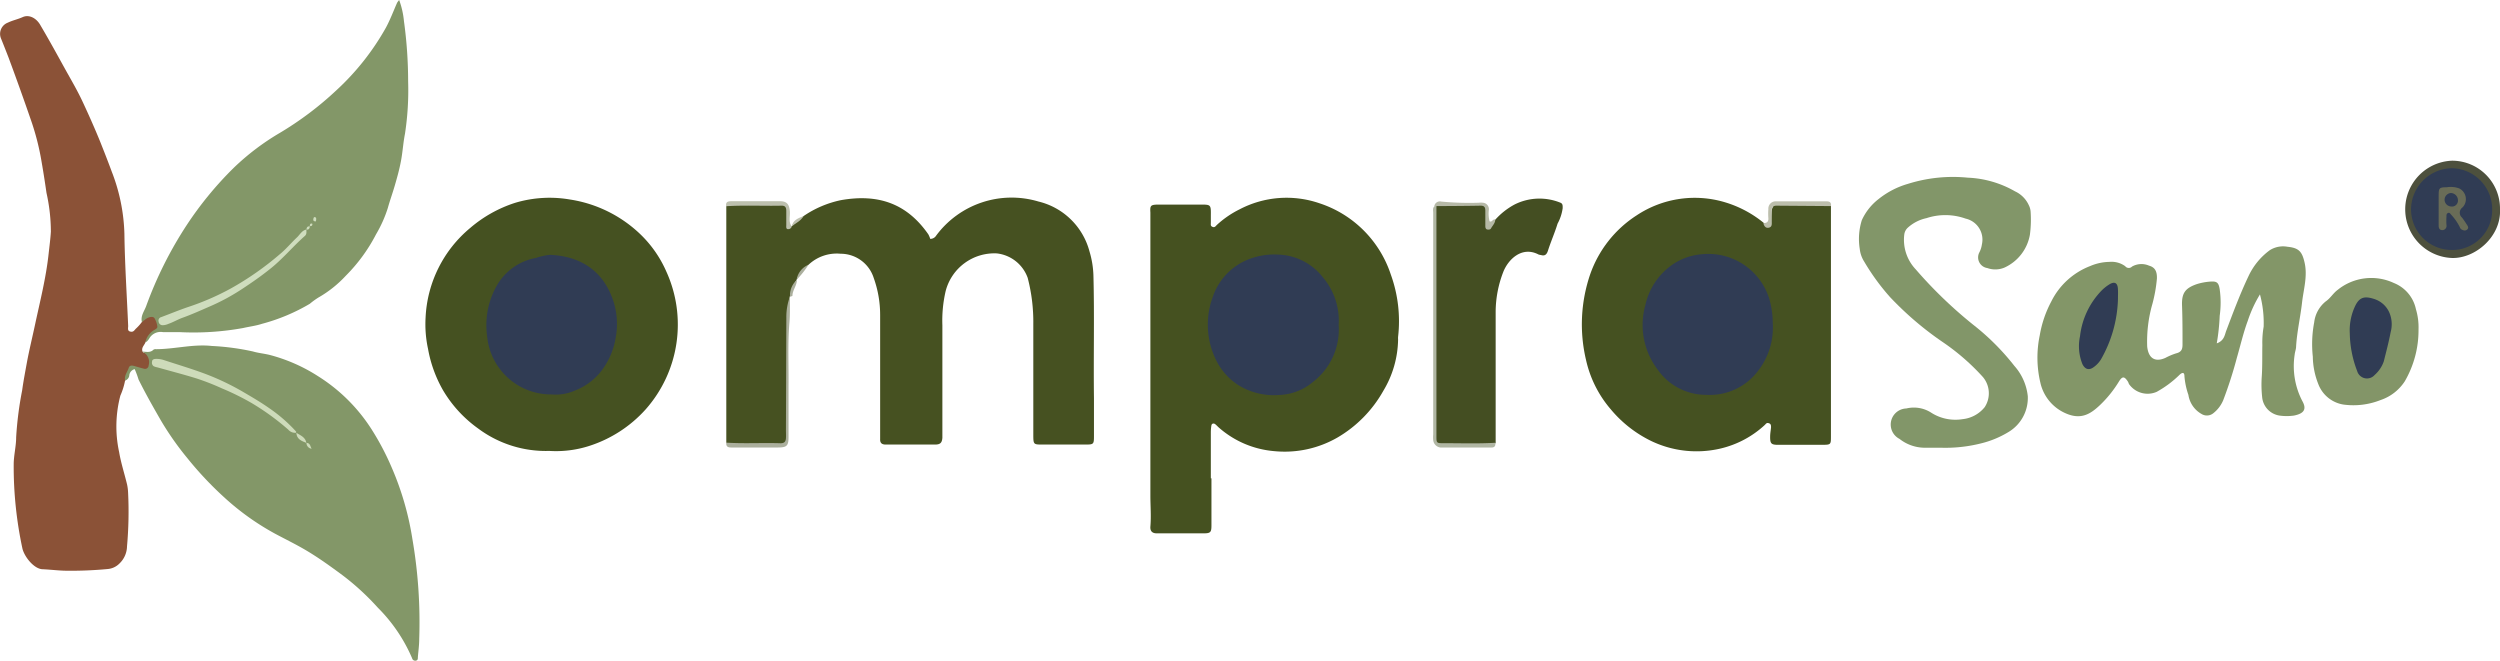<svg id="Warstwa_1" data-name="Warstwa 1" xmlns="http://www.w3.org/2000/svg" viewBox="0 0 365.14 96.51"><defs><style>.cls-1{fill:#465121;}.cls-2{fill:#8b5237;}.cls-3{fill:#455120;}.cls-4{fill:#839768;}.cls-5{fill:#455121;}.cls-6{fill:#303c54;}.cls-7{fill:#839668;}.cls-8{fill:#829669;}.cls-9{fill:#444e22;}.cls-10{fill:#839568;}.cls-11{fill:#4d503d;}.cls-12{fill:#b0b6a3;}.cls-13{fill:#abaf9d;}.cls-14{fill:#bdc0ae;}.cls-15{fill:#bcbeac;}.cls-16{fill:#b6b9a7;}.cls-17{fill:#cedbba;}.cls-18{fill:#cfddbe;}.cls-19{fill:#696c57;}</style></defs><title>coreui-base</title><path class="cls-1" d="M112.08,104.79c0-1.51,0-3,0-4.53q0-14.57,0-29.14c0-.29,0-.58,0-.86a1.74,1.74,0,0,1,1.37-.38c2,0,4,0,6,0,1.53,0,1.63.18,1.72,1.69,0,.54-.49,1.34.48,1.63h0c.36-.74,1.2-.92,1.7-1.49a15.12,15.12,0,0,1,5.49-2.34c5.31-.93,9.55.39,12.75,5a3.85,3.85,0,0,1,.28.66,1,1,0,0,0,.85-.46,13.71,13.71,0,0,1,14.94-5,10.17,10.17,0,0,1,7.46,7.27,13.56,13.56,0,0,1,.58,3.49c.16,6,0,12,.08,18,0,1.83,0,3.67,0,5.51,0,1.18-.05,1.23-1.26,1.23h-6.37c-1.17,0-1.22-.06-1.23-1.27,0-5.44,0-10.87,0-16.3a25.49,25.49,0,0,0-.82-6.78,5.43,5.43,0,0,0-4.52-3.57,7.35,7.35,0,0,0-7.46,5.5,18.93,18.93,0,0,0-.48,5c0,5.18,0,10.37,0,15.56,0,.29,0,.57,0,.86-.05.73-.3,1-1.06,1-2.41,0-4.82,0-7.23,0-.57,0-.83-.25-.8-.81,0-.25,0-.49,0-.74,0-5.8,0-11.6,0-17.4a16,16,0,0,0-.94-5.39,5.07,5.07,0,0,0-4.84-3.53,6,6,0,0,0-4.66,1.59A6.26,6.26,0,0,0,122.35,81h0a10.91,10.91,0,0,0-1,2.47h0a32.49,32.49,0,0,0-.34,5.83c-.09,4.65,0,9.31,0,14,0,1.66-.24,1.89-1.92,1.9h-5.51A1.89,1.89,0,0,1,112.08,104.79Z" transform="translate(-6 -40.14)"/><path class="cls-2" d="M24.27,95.72a10,10,0,0,1-.69,2.2,17.71,17.71,0,0,0-.18,8.25c.27,1.6.78,3.15,1.16,4.73a7.15,7.15,0,0,1,.15,1.21,57,57,0,0,1-.16,7.84,3.54,3.54,0,0,1-1.1,2.49,2.73,2.73,0,0,1-1.72.81,57.62,57.62,0,0,1-5.87.25c-1.22,0-2.44-.17-3.66-.22s-2.61-1.77-2.92-3A57,57,0,0,1,8,108c0-1.35.36-2.66.36-4a51.43,51.43,0,0,1,.88-6.87c.18-1.34.44-2.66.68-4,.34-1.84.79-3.66,1.18-5.49.74-3.46,1.62-6.89,2-10.42.12-1.08.26-2.15.33-3.24a26.28,26.28,0,0,0-.64-5.67c-.25-1.73-.52-3.47-.83-5.19A36.66,36.66,0,0,0,10.63,58Q9,53.26,7.25,48.55c-.36-.93-.73-1.87-1.11-2.81a1.75,1.75,0,0,1,1-2.29c.7-.34,1.46-.49,2.17-.81.9-.41,2,.09,2.62,1.23,1.23,2.08,2.39,4.2,3.56,6.32.9,1.62,1.85,3.23,2.63,4.92C19,57,19.89,59,20.67,60.93c.57,1.43,1.13,2.86,1.66,4.3a26.86,26.86,0,0,1,1.84,9.06c.06,4.49.36,9,.55,13.46,0,.3-.14.72.31.82s.56-.15.8-.41a6.46,6.46,0,0,0,.9-1c.29-.63.69-1.1,1.48-1s.77.75,1,1.26a.67.67,0,0,1-.35.92c-.82.34-1.13,1.12-1.6,1.76-.16.46-.66.81-.44,1.39.24.36.8.11,1,.54a1.91,1.91,0,0,1,.06,1.77c-.3.61-.89.48-1.41.36-1.54-.34-1.54-.35-2,1.22A1,1,0,0,1,24.27,95.72Z" transform="translate(-6 -40.14)"/><path class="cls-3" d="M182.94,110c0,2.29,0,4.57,0,6.86,0,1-.12,1.17-1.1,1.18-2.29,0-4.58,0-6.87,0-.7,0-1-.34-.95-1,.13-1.51,0-3,0-4.53q0-20.28,0-40.57c0-.25,0-.49,0-.74-.06-1,0-1.16,1.09-1.18.74,0,1.47,0,2.21,0h4c1.53,0,1.55,0,1.53,1.6,0,.32,0,.65,0,1s-.07.5.21.64.44,0,.62-.22a14.09,14.09,0,0,1,3.36-2.32,14.77,14.77,0,0,1,11.65-.9,16.32,16.32,0,0,1,10.44,10.4,20,20,0,0,1,1.07,9.11,2.3,2.3,0,0,0,0,.37,14.91,14.91,0,0,1-2.15,7.51,18.21,18.21,0,0,1-6.68,6.82,15.45,15.45,0,0,1-9.28,2,14,14,0,0,1-8.09-3.46c-.18-.16-.34-.35-.53-.49s-.49-.11-.54.21a6.37,6.37,0,0,0-.08,1V110Z" transform="translate(-6 -40.14)"/><path class="cls-4" d="M24.27,95.72c-.15-.71.33-1.24.53-1.85.13-.41.49-.36.82-.27s.93.28,1.4.39a.52.52,0,0,0,.69-.49,1.68,1.68,0,0,0-.92-2c.56,0,1.15.2,1.63-.29a.55.55,0,0,1,.35-.07c2.73,0,5.42-.77,8.16-.47a35.88,35.88,0,0,1,6,.8c.81.24,1.67.31,2.5.52a24.52,24.52,0,0,1,7,3.08,25.06,25.06,0,0,1,7.8,7.71,38.51,38.51,0,0,1,3,5.69,42.73,42.73,0,0,1,3,10.38,71.58,71.58,0,0,1,1,14.62c0,.9-.13,1.79-.2,2.68,0,.21,0,.42-.28.48a.47.47,0,0,1-.56-.35,23.45,23.45,0,0,0-5-7.38,37.07,37.07,0,0,0-5.17-4.75c-1.72-1.27-3.46-2.53-5.28-3.61-1.48-.88-3.07-1.65-4.6-2.47a37.49,37.49,0,0,1-7.48-5.37,50.5,50.5,0,0,1-5.3-5.65,42.84,42.84,0,0,1-3.89-5.55c-1.15-2-2.24-3.92-3.24-5.94a12.71,12.71,0,0,0-.56-1.51,1.05,1.05,0,0,0-.78.88A.89.89,0,0,1,24.27,95.72Z" transform="translate(-6 -40.14)"/><path class="cls-4" d="M27.23,90.12a2.74,2.74,0,0,1,1.18-1.71c.24-.15.6-.3.57-.56a3.14,3.14,0,0,0-.4-1.21c-.19-.35-.84-.25-1.38.17-.15.13-.31.25-.47.37-.23-.88.34-1.58.61-2.31A57.1,57.1,0,0,1,33.28,73a51.34,51.34,0,0,1,6.84-8.33,35.83,35.83,0,0,1,6.75-5.12,47.8,47.8,0,0,0,8.32-6.28,36.86,36.86,0,0,0,7.18-9.1C63,43,63.47,41.74,64,40.54a3.59,3.59,0,0,1,.3-.4A12.32,12.32,0,0,1,65,43.23,64.58,64.58,0,0,1,65.61,52a42.09,42.09,0,0,1-.46,7.68c-.27,1.35-.34,2.74-.61,4.1-.23,1.19-.55,2.34-.89,3.5s-.7,2.14-1,3.22a18.44,18.44,0,0,1-1.73,3.87,24.32,24.32,0,0,1-4.42,6.05,16.78,16.78,0,0,1-4,3.18,11.3,11.3,0,0,0-1.25.91,27.62,27.62,0,0,1-7,2.93c-.88.29-1.83.4-2.74.61a40.45,40.45,0,0,1-9.25.6c-.82,0-1.64,0-2.45,0a1.92,1.92,0,0,0-2.05,1C27.62,89.82,27.5,90.05,27.23,90.12Z" transform="translate(-6 -40.14)"/><path class="cls-5" d="M273.42,70.24c0,.53,0,1.06,0,1.59q0,16,0,32c0,1.26,0,1.27-1.31,1.28-2.12,0-4.25,0-6.37,0-1.05,0-1.21-.17-1.2-1.21,0-.45.09-.89.13-1.34,0-.25,0-.5-.3-.6s-.38,0-.59.23a14.35,14.35,0,0,1-6.57,3.48,15.31,15.31,0,0,1-10-1.1,17.82,17.82,0,0,1-5.95-4.65,16.58,16.58,0,0,1-3.61-7.2,22.59,22.59,0,0,1,.58-12.44,16.86,16.86,0,0,1,6.82-8.69A15.34,15.34,0,0,1,258,69.7a16.28,16.28,0,0,1,5.61,3c.67.42.95.2,1-.55.24-2.36.25-2.27,2.66-2.23,1.55,0,3.1-.07,4.65-.07A2,2,0,0,1,273.42,70.24Z" transform="translate(-6 -40.14)"/><path class="cls-5" d="M86.23,106a16.54,16.54,0,0,1-10.4-3.28,18.3,18.3,0,0,1-5.14-5.61,18.73,18.73,0,0,1-2.17-6,17,17,0,0,1-.36-4.59,18.08,18.08,0,0,1,6.51-13.08,19,19,0,0,1,6.58-3.68,17.51,17.51,0,0,1,8-.48,19,19,0,0,1,10.2,5,17,17,0,0,1,3.88,5.54,18.69,18.69,0,0,1-3,20.08A18.79,18.79,0,0,1,92,105.29,15.85,15.85,0,0,1,86.23,106Z" transform="translate(-6 -40.14)"/><path class="cls-6" d="M86.57,97.75a9.37,9.37,0,0,1-9.42-8.5,11.65,11.65,0,0,1,1.24-7.08,8.28,8.28,0,0,1,5.9-4.36,9.52,9.52,0,0,1,2-.45c4.21.17,7.55,2.07,9.13,6.28a10.89,10.89,0,0,1,.49,5.9,10.72,10.72,0,0,1-2.34,5.1A9,9,0,0,1,90,97.17,6.9,6.9,0,0,1,86.57,97.75Z" transform="translate(-6 -40.14)"/><path class="cls-7" d="M329.77,90.29c1.12-.4,1.16-1.27,1.4-1.88,1-2.65,2-5.33,3.23-7.92a9.88,9.88,0,0,1,3.12-3.81,3.62,3.62,0,0,1,2.58-.5c1.65.17,2.13.68,2.5,2.32.45,2-.15,3.88-.37,5.81-.24,2.14-.74,4.26-.87,6.42,0,.41-.17.8-.21,1.2a11.07,11.07,0,0,0,1.11,6.77c.64,1.13.36,1.83-1.23,2.14a7.62,7.62,0,0,1-2.08,0,3,3,0,0,1-2.55-2.71,16.88,16.88,0,0,1-.06-2.93c.11-1.55.06-3.11.09-4.66a13.43,13.43,0,0,1,.19-2.68,16,16,0,0,0-.54-4.72A18.33,18.33,0,0,0,334.3,87c-.65,1.75-1.06,3.57-1.58,5.35a61.57,61.57,0,0,1-2,6.23,4.76,4.76,0,0,1-1.46,1.92,1.48,1.48,0,0,1-1.7.11,3.85,3.85,0,0,1-1.93-2.79,11,11,0,0,1-.58-2.73c0-.55-.26-.62-.7-.22A15.24,15.24,0,0,1,321,97.37a3.32,3.32,0,0,1-4-1.07c-.1-.12-.12-.3-.21-.43-.51-.78-.81-.81-1.31,0a16.83,16.83,0,0,1-2.71,3.38c-1.49,1.43-2.94,2.32-5.36,1.12A6.39,6.39,0,0,1,304,96a15.86,15.86,0,0,1-.08-6.89,16.25,16.25,0,0,1,1.68-4.93A10.57,10.57,0,0,1,311.28,79a7.39,7.39,0,0,1,2.83-.61,3.38,3.38,0,0,1,2.29.63.66.66,0,0,0,1,.05,2.78,2.78,0,0,1,2.48-.13c.89.25,1.18.86,1.15,1.88a21.21,21.21,0,0,1-.66,3.71,19.91,19.91,0,0,0-.76,6.23c.21,1.93,1.35,2.24,2.66,1.65a9.32,9.32,0,0,1,1.56-.66c.89-.21.95-.74.94-1.43,0-1.83,0-3.67-.07-5.51s.43-2.58,2.18-3.18a8.8,8.8,0,0,1,1.92-.36c1-.08,1.24.15,1.4,1.11a14.15,14.15,0,0,1,0,3.9A30.33,30.33,0,0,1,329.77,90.29Z" transform="translate(-6 -40.14)"/><path class="cls-8" d="M289.38,105.53c-.82,0-1.64,0-2.46,0a6,6,0,0,1-3.49-1.29,2.35,2.35,0,0,1,1-4.44,4.69,4.69,0,0,1,3.55.56,6.56,6.56,0,0,0,4.67,1,4.76,4.76,0,0,0,3.23-1.76,3.69,3.69,0,0,0-.27-4.4,32.59,32.59,0,0,0-5.72-5,47.06,47.06,0,0,1-7.84-6.67,32.69,32.69,0,0,1-3.79-5.21,4.27,4.27,0,0,1-.63-1.81,9.15,9.15,0,0,1,.3-4.21,8.18,8.18,0,0,1,2.44-3.08A12.27,12.27,0,0,1,284.64,67a21.91,21.91,0,0,1,8.77-.91,15.08,15.08,0,0,1,6.9,2,4.09,4.09,0,0,1,2,2,2.51,2.51,0,0,1,.27.91,16.93,16.93,0,0,1-.1,3.42,6.51,6.51,0,0,1-3.71,4.8,3.44,3.44,0,0,1-2.51.07,1.57,1.57,0,0,1-1.15-2.31,3.66,3.66,0,0,0,.36-1.15,3.14,3.14,0,0,0-2.38-3.76,8.8,8.8,0,0,0-5.71-.07,5.89,5.89,0,0,0-2.75,1.41,1.63,1.63,0,0,0-.49.92,6.28,6.28,0,0,0,1.67,5.16,64.26,64.26,0,0,0,8.4,8.09,35.06,35.06,0,0,1,6,6A7.91,7.91,0,0,1,302.17,98a5.79,5.79,0,0,1-2.87,5.27,14.11,14.11,0,0,1-4,1.64A21.25,21.25,0,0,1,289.38,105.53Z" transform="translate(-6 -40.14)"/><path class="cls-9" d="M224.4,72.22A10.37,10.37,0,0,1,227.23,70a8.1,8.1,0,0,1,6.64-.27c.42.15.36.49.37.8a6.58,6.58,0,0,1-.75,2.28c-.41,1.35-1,2.66-1.42,4-.18.52-.46.75-1,.58a1.45,1.45,0,0,1-.36-.08c-2.43-1.27-4.45.73-5.16,2.58a16.26,16.26,0,0,0-1.1,5.74c0,6,0,12,0,18,0,.41,0,.81,0,1.22a1.66,1.66,0,0,1-1.25.37H217c-.92,0-1.45-.3-1.45-1.35,0-11,0-22,0-32.94a1.51,1.51,0,0,1,.08-.48.9.9,0,0,1,1-.49c1.71.14,3.42.07,5.13,0,1,0,1.48.31,1.35,1.34a2.67,2.67,0,0,0,0,.49c0,.4-.08.93.36,1.09S224.08,72.43,224.4,72.22Z" transform="translate(-6 -40.14)"/><path class="cls-10" d="M359.24,88.26a14.86,14.86,0,0,1-2,7.56,6.81,6.81,0,0,1-3.57,2.76,10.74,10.74,0,0,1-5.39.65,4.72,4.72,0,0,1-3.68-3,11.22,11.22,0,0,1-.8-4,17,17,0,0,1,.2-5,4.61,4.61,0,0,1,1.69-3.07c.68-.46,1.08-1.2,1.75-1.69a7.8,7.8,0,0,1,8.19-1,5.29,5.29,0,0,1,3.23,3.83A9.19,9.19,0,0,1,359.24,88.26Z" transform="translate(-6 -40.14)"/><path class="cls-11" d="M371.14,70.69c.2,4-3.61,7.22-7,7.13a7.11,7.11,0,0,1,0-14.21A7,7,0,0,1,371.14,70.69Z" transform="translate(-6 -40.14)"/><path class="cls-12" d="M215.8,70.24q0,16.8,0,33.58c0,1,0,1.06,1,1.05,2.53,0,5.06.09,7.59-.06.08.46-.1.7-.58.7h-7.35a1.21,1.21,0,0,1-1.13-1.07,4.83,4.83,0,0,1,0-.85V71.25c0-.35-.12-.74.2-1A.2.2,0,0,1,215.8,70.24Z" transform="translate(-6 -40.14)"/><path class="cls-13" d="M112.08,104.79c2.65.17,5.3,0,7.94.09.53,0,.74-.24.77-.72s0-.82,0-1.23l.06-16.37a8.68,8.68,0,0,1,.51-3.07c0,1.26.05,2.52-.06,3.78-.26,3.09-.09,6.18-.13,9.28,0,2.48,0,5,0,7.45,0,1.25-.26,1.49-1.51,1.5q-3.3,0-6.6,0C112.59,105.5,112,105.57,112.08,104.79Z" transform="translate(-6 -40.14)"/><path class="cls-14" d="M121.64,73.2a.51.51,0,0,1-.54.41c-.33,0-.26-.37-.26-.6,0-.69,0-1.38,0-2.08,0-.49-.16-.77-.7-.75-2.69.06-5.38-.09-8.07.08-.12-.67.29-.73.79-.73h4.75c.78,0,1.55,0,2.32,0,1,0,1.34.47,1.43,1.43C121.44,71.73,121.11,72.52,121.64,73.2Z" transform="translate(-6 -40.14)"/><path class="cls-15" d="M273.42,70.24l-7.94-.06c-.54,0-.72.21-.7.72s0,1.06,0,1.59c0,.37.06.78-.41.9s-.72-.22-.82-.66c.47,0,.77-.17.73-.72a8.44,8.44,0,0,1,0-1.33,1.06,1.06,0,0,1,1.15-1.13c2.42,0,4.84,0,7.26,0C273.21,69.53,273.51,69.68,273.42,70.24Z" transform="translate(-6 -40.14)"/><path class="cls-16" d="M215.8,70.24l-.31,0a.82.82,0,0,1,1-.66,44,44,0,0,0,5.5.17,2.45,2.45,0,0,1,.61,0,.94.94,0,0,1,.86,1,4.51,4.51,0,0,0,.1,1.71c.36.2.49-.4.83-.25,0,.52-.39.87-.62,1.29-.1.19-.35.19-.55.16s-.28-.26-.28-.46c0-.77,0-1.55,0-2.31,0-.53-.2-.72-.72-.71C220.1,70.22,218,70.23,215.8,70.24Z" transform="translate(-6 -40.14)"/><path class="cls-13" d="M122.35,81a2.86,2.86,0,0,1,1.73-2.19A12.63,12.63,0,0,1,122.35,81Z" transform="translate(-6 -40.14)"/><path class="cls-13" d="M121.39,83.49a3,3,0,0,1,1-2.47c0,.84-.65,1.5-.65,2.34C121.7,83.4,121.49,83.44,121.39,83.49Z" transform="translate(-6 -40.14)"/><path class="cls-14" d="M123.34,71.71c-.37.72-1.11,1-1.7,1.49C121.83,72.27,122.6,72,123.34,71.71Z" transform="translate(-6 -40.14)"/><path class="cls-6" d="M201.52,87.62a9.65,9.65,0,0,1-3.72,8.28,8.11,8.11,0,0,1-5,1.93,9.82,9.82,0,0,1-6.13-1.57,9.14,9.14,0,0,1-3-3.42,11.7,11.7,0,0,1-.56-9.27,9,9,0,0,1,6.06-5.83,9.89,9.89,0,0,1,3.35-.42,8.62,8.62,0,0,1,6.7,3.33A9.78,9.78,0,0,1,201.52,87.62Z" transform="translate(-6 -40.14)"/><path class="cls-17" d="M49.29,103.34a1.31,1.31,0,0,1-1.19-.45A36.1,36.1,0,0,0,42.74,99a37.19,37.19,0,0,0-4.34-2.14,35.06,35.06,0,0,0-3.68-1.44c-1.89-.59-3.81-1.08-5.72-1.62a2.23,2.23,0,0,1-.57-.18.63.63,0,0,1-.22-.66c0-.29.25-.39.52-.4a3.49,3.49,0,0,1,1.2.17c2.12.7,4.27,1.33,6.35,2.13a36.85,36.85,0,0,1,5.33,2.58c1.25.73,2.51,1.47,3.69,2.3a22.38,22.38,0,0,1,3.93,3.41c.05,0,0,.15,0,.23Z" transform="translate(-6 -40.14)"/><path class="cls-17" d="M49.27,103.35c.61.38,1.34.63,1.48,1.48v0c-.7-.28-1.42-.54-1.47-1.47Z" transform="translate(-6 -40.14)"/><path class="cls-17" d="M50.75,104.83c.57,0,.56.52.77.85a.85.85,0,0,1-.76-.87Z" transform="translate(-6 -40.14)"/><path class="cls-18" d="M50.75,73.67c0,.32.07.67-.21.92-1.82,1.6-3.35,3.5-5.31,5-1.26,1-2.55,1.89-3.86,2.75a30.41,30.41,0,0,1-4.87,2.62c-1.26.55-2.51,1.11-3.81,1.58-.71.25-1.38.66-2.11.91a2.14,2.14,0,0,1-.82.19.58.58,0,0,1-.59-.52.52.52,0,0,1,.37-.66c1.29-.48,2.54-1,3.85-1.45a37.36,37.36,0,0,0,6.33-2.74,43.44,43.44,0,0,0,7.15-5c.91-.74,1.66-1.67,2.52-2.47.43-.41.7-1,1.37-1.14Z" transform="translate(-6 -40.14)"/><path class="cls-18" d="M52,71.84c.18.06.2.21.18.37s0,.35-.25.25-.17-.24-.15-.4S51.88,71.84,52,71.84Z" transform="translate(-6 -40.14)"/><path class="cls-18" d="M50.76,73.68c0-.33.15-.51.49-.49v0c0,.34-.15.51-.49.5Z" transform="translate(-6 -40.14)"/><path class="cls-18" d="M51.25,73.19c0-.2,0-.42.29-.4,0,0,.08,0,.09.08,0,.3-.19.3-.39.3Z" transform="translate(-6 -40.14)"/><path class="cls-6" d="M264.92,87.29a10.32,10.32,0,0,1-2.13,7,8.83,8.83,0,0,1-7.55,3.52,8.63,8.63,0,0,1-7.13-3.69,10.78,10.78,0,0,1-1.8-9.41,9.75,9.75,0,0,1,3.63-5.68,8.75,8.75,0,0,1,4.67-1.76,9.31,9.31,0,0,1,9.8,6.51A12.6,12.6,0,0,1,264.92,87.29Z" transform="translate(-6 -40.14)"/><path class="cls-6" d="M315.34,83.89a18.75,18.75,0,0,1-2.47,8.72,3.9,3.9,0,0,1-1.17,1.22c-.66.43-1.19.21-1.55-.51a7,7,0,0,1-.35-4.08,11.42,11.42,0,0,1,3.07-6.58,6.1,6.1,0,0,1,1.24-1c.73-.44,1.16-.21,1.22.62C315.37,82.83,315.34,83.36,315.34,83.89Z" transform="translate(-6 -40.14)"/><path class="cls-6" d="M349.2,88.82a8.28,8.28,0,0,1,.82-4.06c.64-1.27,1.4-1.39,2.78-.94A3.6,3.6,0,0,1,355.06,86a4.37,4.37,0,0,1,.11,2.65c-.27,1.43-.65,2.85-1,4.26a4.7,4.7,0,0,1-1.34,2,1.49,1.49,0,0,1-2.55-.57A16,16,0,0,1,349.2,88.82Z" transform="translate(-6 -40.14)"/><path class="cls-6" d="M370,70.76a5.83,5.83,0,0,1-5.85,5.89,5.94,5.94,0,0,1-6-6.05,6.06,6.06,0,0,1,6-5.89A6,6,0,0,1,370,70.76Z" transform="translate(-6 -40.14)"/><path class="cls-19" d="M362.18,70.68c0-.66,0-1.31,0-2,0-1.1.11-1.18,1.19-1.19a3.59,3.59,0,0,1,1.81.17,1.74,1.74,0,0,1,.48,2.78.94.94,0,0,0-.08,1.47c.28.35.52.73.76,1.1.14.21.25.45,0,.66s-.53.14-.79,0-.27-.4-.41-.6a7.81,7.81,0,0,0-1.12-1.56c-.14-.13-.22-.37-.48-.26s-.21.34-.22.53a9.92,9.92,0,0,0,0,1.22.62.62,0,0,1-.61.75c-.43,0-.53-.33-.53-.67,0-.82,0-1.64,0-2.45Z" transform="translate(-6 -40.14)"/><path class="cls-6" d="M364,70.3a1,1,0,0,1-.94-1.16,1,1,0,0,1,.9-.81A1.07,1.07,0,0,1,365,69.4.87.87,0,0,1,364,70.3Z" transform="translate(-6 -40.14)"/></svg>